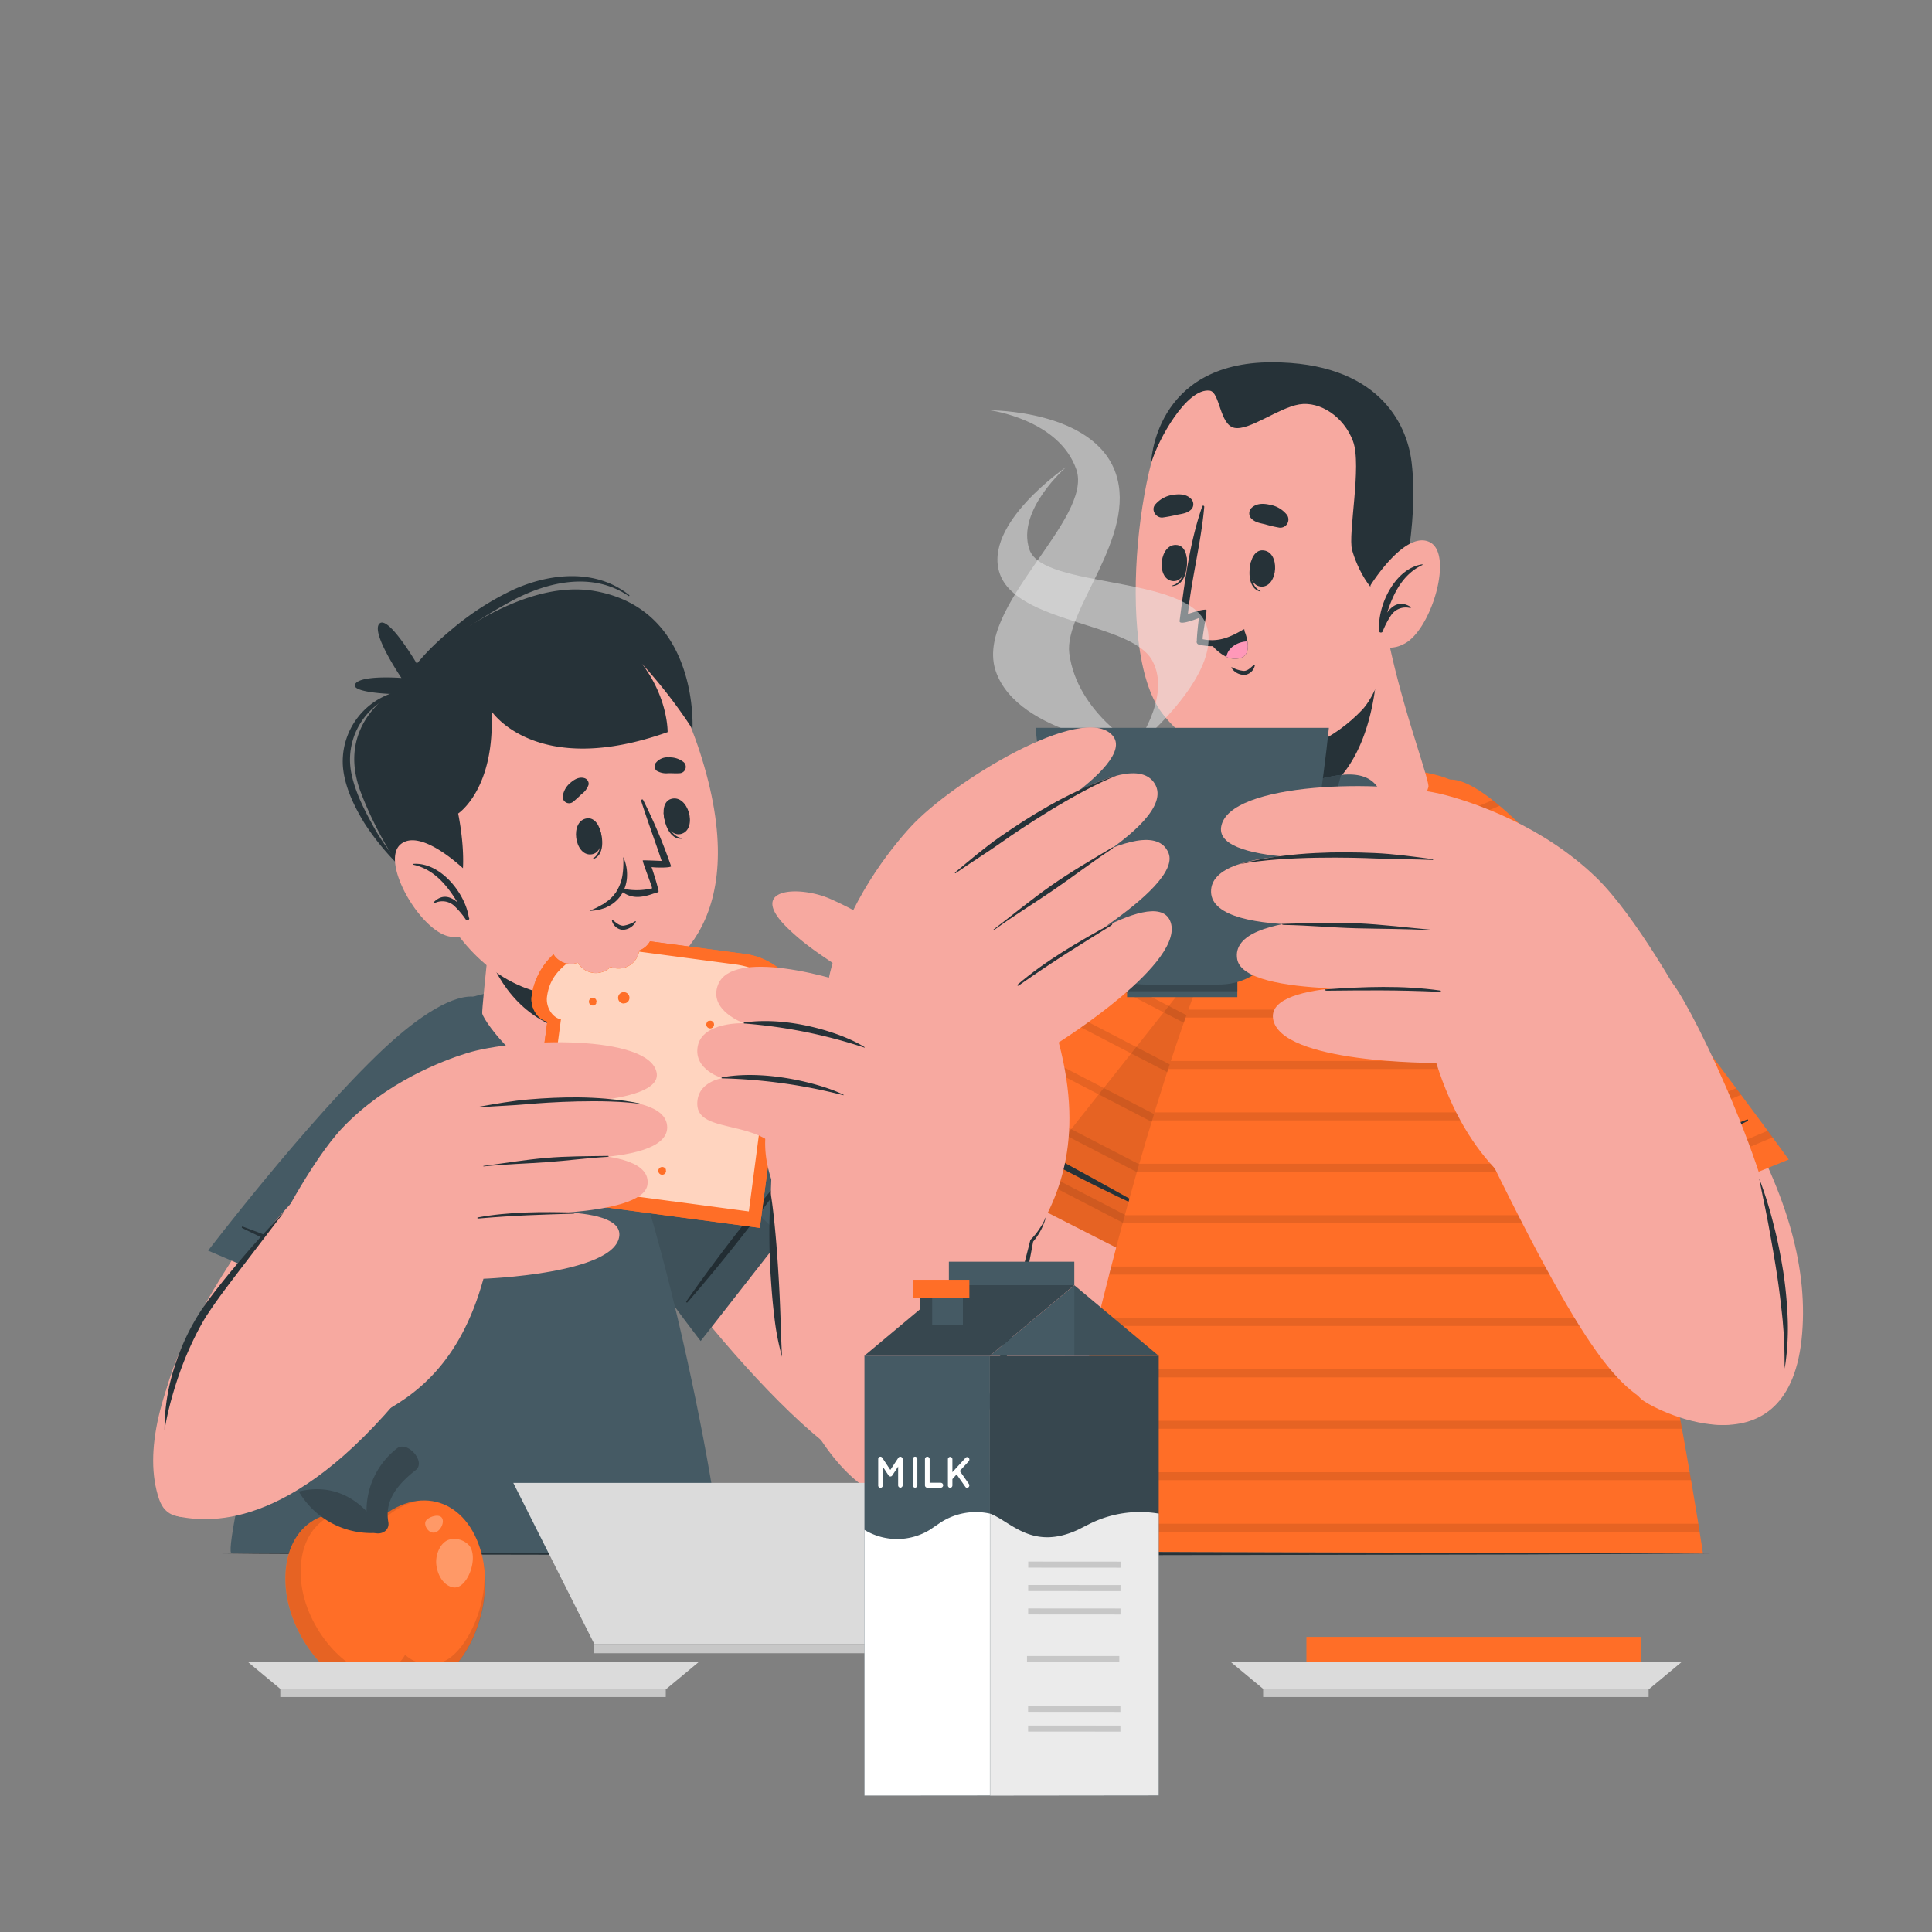 <svg xmlns="http://www.w3.org/2000/svg" viewBox="0 0 500 500"><rect x="0" y="0" width="500" height="500" fill="#808080" stroke="none"/><g id="freepik--Table--inject-294"><polygon points="443.05 402.05 394.78 402.29 346.52 402.38 250 402.55 153.48 402.38 105.22 402.29 56.95 402.05 105.22 401.8 153.48 401.71 250 401.55 346.52 401.71 394.78 401.8 443.05 402.05" style="fill:#263238"></polygon></g><g id="freepik--character-2--inject-294"><path d="M315.32,222.26c-47.75,38.17-97.07,102.32-97.11,138.81-.05,36,25.37,26.37,28.75,25.24,35.8-11.91,72-107,87.29-148C349.4,197.6,327.13,212.82,315.32,222.26Z" style="fill: rgb(247, 169, 160);"></path><path d="M240.91,298.45l57.67,29.37s33.58-66.23,40.9-96.71-4.81-29.27-30.92-5S240.91,298.45,240.91,298.45Z" style="fill:#FF6E27"></path><path d="M302.37,320.21c-.33.66-.63,1.28-.91,1.86l-55.91-28.93-2.41-1.25,1-1.84,2.86,1.48Zm-46.32-38.95-1.42,1.6,52.65,27.24.89-1.87ZM265.24,271c-.48.54-1,1.06-1.44,1.58L313,298.07l.87-1.88Zm9.31-10.17-1.46,1.59L318.52,286c.28-.63.57-1.26.85-1.9ZM284,250.78l-1.48,1.57,41.4,21.42.81-1.9Zm9.62-10c-.51.51-1,1-1.51,1.55l37,19.13c.26-.65.52-1.29.77-1.93Zm9.89-9.86-1.57,1.52L333.86,249c.25-.66.49-1.31.71-2Zm10.38-9.6c-.55.47-1.11,1-1.67,1.47l25.91,13.41c.21-.69.4-1.37.58-2Zm11.6-9q-.95.61-2,1.32l17.6,9.11q.17-1.14.27-2.19Z" style="opacity:0.1"></path><path d="M339.48,231.12c-7.33,30.47-40.9,96.7-40.9,96.7l-35.3-18,77.62-98C342.13,215.51,341.7,221.85,339.48,231.12Z" style="opacity:0.1"></path><path d="M252.37,289.43c22.32,14.23,43.82,23.3,48.14,25.63.2.11.36-.23.15-.33-4.36-2.07-28.08-16-48.13-25.67C252.3,289,252.16,289.29,252.37,289.43Z" style="fill:#263238"></path><path d="M272.25,401.54l168.47.51c-.42-3.47-25.52-168.58-59.23-196.6-14.37-11.94-40.78-3.18-44.14-.43C304.75,231.63,269.79,399.51,272.25,401.54Z" style="fill:#FF6E27"></path><path d="M439.86,396.4H272.58c.09-.64.19-1.33.31-2.07H439.53Q439.71,395.44,439.86,396.4ZM437.3,381h-162c-.14.71-.27,1.4-.4,2.07H437.66Q437.48,382.08,437.3,381Zm-2.37-13.31H278.08q-.22,1-.45,2.07H435.3C435.18,369.11,435.05,368.42,434.93,367.72Zm-2.52-13.3H281.07q-.24,1.05-.48,2.07H432.81C432.68,355.81,432.54,355.12,432.41,354.42Zm-2.66-13.3H284.24q-.27,1-.51,2.07H430.17Zm-2.81-13.3H287.57c-.17.69-.35,1.38-.53,2.07H427.38C427.24,329.2,427.09,328.51,426.94,327.82Zm-3-13.3H291.1c-.19.69-.38,1.38-.56,2.07H424.43Zm-3.18-13.3H294.83c-.21.69-.4,1.38-.6,2.07h127Zm-3.42-13.31H298.78l-.63,2.07H417.91C417.72,289.29,417.54,288.6,417.35,287.91Zm-3.69-13.3H303c-.23.69-.45,1.38-.68,2.07H414.26Zm-4.05-13.3H307.55l-.73,2.07H410.27ZM405.09,248H312.55l-.82,2.07h94.1C405.58,249.38,405.34,248.69,405.09,248Zm-5.22-13.3H318.18q-.46,1-.93,2.07h83.49Q400.3,235.73,399.87,234.71Zm-6.4-13.3H324.88c-.38.67-.77,1.36-1.15,2.07h70.85Q394,222.42,393.47,221.41Zm-9.2-13.31H334.13c-.6.64-1.19,1.34-1.79,2.07h53.75C385.49,209.44,384.88,208.75,384.27,208.1Z" style="opacity:0.1"></path><path d="M395.23,217.88c48,50.79,75,92.66,71,128.93-4,35.81-39,17.69-41.55,15.21-16-15.52-39.44-87.86-50-130.31C364.12,189.56,384.84,206.89,395.23,217.88Z" style="fill: rgb(247, 169, 160);"></path><path d="M462.92,300.09l-60,24.25s-27.71-68.89-32.36-99.89,7.33-28.74,31.24-2.32S462.92,300.09,462.92,300.09Z" style="fill:#FF6E27"></path><path d="M452.28,290.1c-23.46,12.25-45.67,19.41-50.17,21.37-.22.09-.34-.26-.12-.35,4.52-1.68,29.35-13.46,50.17-21.4C452.4,289.63,452.51,290,452.28,290.1Z" style="fill:#263238"></path><path d="M406.8,322.64a30.47,30.47,0,0,0-3.56,1.05c-3.95-11.37-3.3-8.8-7.36-20.14q-3-8.32-6-16.67c-2.06-5.78-3.8-11.75-6.17-17.41a.14.14,0,0,0-.26.09c1.1,5.37,2.85,10.65,4.48,15.9-.41-.84-.78-1.68-1.23-2.5-1-1.82-2-3.63-2.87-5.53-.13-.29-.61-.13-.47.17.82,1.8,1.52,3.64,2.2,5.51s1.48,3.67,2.3,5.48,1.68,3.44,2.59,5.13l.33.62c1.05,3.29,2.06,6.59,3.18,9.86,3.94,11.43,8.36,20.59,8.56,20.57a29.75,29.75,0,0,0,4.35-1.81C407.08,322.86,407,322.64,406.8,322.64Z" style="fill:#263238"></path><path d="M458.74,294.35l-58,24.39c-.23-.6-.48-1.25-.75-1.93l57.52-24.18Zm-9.42-12.72L395.2,304.38l.73,1.94,54.67-23Zm-8.25-11-50.48,21.22c.23.65.47,1.3.71,1.94l51.05-21.45Zm-8.37-10.9-46.57,19.56c.22.66.45,1.31.68,2L434,261.45Zm-8.52-10.86L381.85,266.7c.22.65.44,1.31.65,2l43-18.08Zm-8.69-10.77L377.83,254l.6,2,38.43-16.15C416.41,239.25,416,238.69,415.49,238.14Zm-9-10.66-32.36,13.6c.17.66.35,1.34.54,2l33.24-14C407.47,228.57,407,228,406.52,227.48ZM397,217l-25.9,10.89c.13.67.26,1.37.41,2.07l27-11.36Zm-10.72-9.92-16.73,7c0,.7,0,1.44.08,2.21l18.48-7.76C387.52,208.07,386.92,207.57,386.32,207.11Z" style="opacity:0.1"></path><path d="M341.88,234.1c10,.42,23.58-17.32,27.79-30.4.28-.9-2.6-9.21-5.63-19.47-1.81-6.24-3.68-13.23-4.93-19.72-.25-1.34-38.86,17.72-38.86,17.72s6.62,12.86,8.73,24.2a15.29,15.29,0,0,1,.23,2.72,3.91,3.91,0,0,0,0,.45C329.38,214.83,332.23,233.68,341.88,234.1Z" style="fill: rgb(247, 169, 160);"></path><path d="M356.63,165.16c.22,11.35-1.51,39.2-23.17,43.87a25.21,25.21,0,0,1-4.21.58,2,2,0,0,1,0-.46,16,16,0,0,0-.22-2.71c-2.11-11.37-8.74-24.22-8.74-24.22S348.1,168.47,356.63,165.16Z" style="fill:#263238"></path><path d="M361.17,116.22c5.58,14.34,1,57.31-8.71,67.55-14.11,14.84-38.78,18-51.79.69-12.61-16.79-5.66-72.69,5.35-82.15C322.24,88.37,352.93,95,361.17,116.22Z" style="fill: rgb(247, 169, 160);"></path><path d="M323.84,145.17c0-.11.21.16.19.28-.4,2.88-.37,6.25,2.14,7.49.08,0,.06.19,0,.16C323,152.31,323,147.84,323.84,145.17Z" style="fill:#263238"></path><path d="M326.75,142.42c4.69.15,4.06,9.52-.29,9.39S322.81,142.3,326.75,142.42Z" style="fill:#263238"></path><path d="M307.1,144.27c0-.11-.23.12-.24.24-.1,2.91-.71,6.23-3.41,7-.08,0-.08.18,0,.17C306.7,151.45,307.47,147,307.1,144.27Z" style="fill:#263238"></path><path d="M304.71,141.06c-4.64-.67-5.64,8.68-1.34,9.3S308.61,141.62,304.71,141.06Z" style="fill:#263238"></path><path d="M331.14,136.56a34.21,34.21,0,0,1-3.76-.88c-1.44-.35-2.62-.48-3.66-1.62a2,2,0,0,1,0-2.43c1.27-1.39,3.14-1.4,4.88-1a7.21,7.21,0,0,1,4.49,2.65A2.12,2.12,0,0,1,331.14,136.56Z" style="fill:#263238"></path><path d="M300.88,133.93a37.76,37.76,0,0,0,3.79-.72c1.45-.29,2.63-.37,3.72-1.46a2,2,0,0,0,.05-2.43c-1.2-1.45-3.07-1.53-4.83-1.26a7.29,7.29,0,0,0-4.6,2.47C297.76,131.92,299.14,134.09,300.88,133.93Z" style="fill:#263238"></path><path d="M324.47,172.09c-.74.63-1.5,1.52-2.56,1.54a7.67,7.67,0,0,1-3.07-.94.1.1,0,0,0-.14.14,3.92,3.92,0,0,0,3.58,1.82,3.1,3.1,0,0,0,2.46-2.41C324.8,172.07,324.58,172,324.47,172.09Z" style="fill:#263238"></path><path d="M322,163.19a9.93,9.93,0,0,1-6.9,3.95,12.58,12.58,0,0,1-3.57-.08,3.46,3.46,0,0,1-.67-.12l-.63-.14a.72.72,0,0,1-.54-.69v0a1.57,1.57,0,0,1,.05-.3v0l0-.25c.09-2.24.54-5.63.54-5.63-.85.35-5.14,2-5,.78,1.23-9.63,2.6-20.34,5.86-29.67a.27.27,0,0,1,.52.11c-.82,9.31-3.26,18.41-4.23,27.74,1.36-.42,3.59-1.21,4.76-1.1.31.11-1,6.53-.94,7.54a.67.67,0,0,0,0,.1c3.73.74,6.63-.21,10.45-2.48C322,162.76,322.2,163,322,163.19Z" style="fill:#263238"></path><path d="M312.94,166a11.75,11.75,0,0,0,4.45,4,5.29,5.29,0,0,0,3.19.41c2.36-.45,2.56-2.57,2.26-4.42a12.32,12.32,0,0,0-.85-2.86A15.23,15.23,0,0,1,312.94,166Z" style="fill:#263238"></path><path d="M317.39,170a5.29,5.29,0,0,0,3.19.41c2.36-.45,2.56-2.57,2.26-4.42C320.34,166.05,317.76,167.57,317.39,170Z" style="fill:#ff98b9"></path><path d="M362,155.58c-6.56,1-10.95-9.1-12.08-13.25s2.58-21.82.24-28.14-8.52-10.42-13.92-9.53-13,6.9-16.82,6.06-3.68-9.28-6.36-9.62c-5.9-.74-13.3,12.51-15.17,18.85,0,0,.63-26.16,31.21-26.19,27.31,0,35,15.6,36.22,25.86C367.34,136.19,362,155.58,362,155.58Z" style="fill:#263238"></path><path d="M354.7,151.45s8.85-14.26,15.27-11.17.29,23.37-6.88,26.49a7.44,7.44,0,0,1-10.18-3.45Z" style="fill: rgb(247, 169, 160);"></path><path d="M368.07,146.05c.11,0,.14.14,0,.19-5,2.36-7.45,7.26-9.07,12.3,1.42-2,3.44-3.14,6.08-1.46.14.08,0,.3-.12.28a4.58,4.58,0,0,0-4.95,1.87,21.81,21.81,0,0,0-2.18,4.21c-.22.47-1.06.27-.91-.27l0-.12C356.5,156.52,361.08,147.09,368.07,146.05Z" style="fill:#263238"></path><path d="M294.6,193.37s-31.13-3-36.88-19.61,25.33-39.32,20.83-52.27-22.32-15.3-22.32-15.3,26.81-.13,32.5,16.24-13.39,35.45-12,46.64C278.75,184.6,294.6,193.37,294.6,193.37Z" style="fill:#ebebeb;opacity:0.5"></path><path d="M293.27,193.83s23.46-19,18.93-32.07-42.24-9.32-45.77-19.5S276,120.81,276,120.81s-21.73,14.77-17.26,27.65,33.9,12.58,39.41,22.39C303.55,180.47,293.27,193.83,293.27,193.83Z" style="fill:#ebebeb;opacity:0.5"></path><path d="M355.11,234A16.18,16.18,0,0,1,339,240.87a16.41,16.41,0,0,1-2.89-.83,21.27,21.27,0,0,1-4-2.12l3.63-5.38a13.58,13.58,0,0,0,2.14,1.22c6.79,3.08,11.1-2.28,11.94-3.5,3.91-5.5,5.31-18,1.35-22.88-.26-.36-1.41-.92-6,.05-.85.19-1.81.41-2.9.71a11.39,11.39,0,0,1-2.61.56l-.11-3.23-.32-3.22c.3-.05.76-.18,1.36-.35a41.25,41.25,0,0,1,6.49-1.35c3.38-.35,6.93,0,9.1,2.72C362.62,211.16,360,227.11,355.11,234Z" style="fill:#455a64"></path><path d="M335.74,232.54a13.58,13.58,0,0,0,2.14,1.22L336.15,240a21.27,21.27,0,0,1-4-2.12Z" style="fill:#37474f"></path><path d="M347.08,200.55l-1.91,6.88c-.85.19-1.81.41-2.9.71a11.39,11.39,0,0,1-2.61.56l-.11-3.23-.32-3.22c.3-.05.76-.18,1.36-.35A41.25,41.25,0,0,1,347.08,200.55Z" style="fill:#37474f"></path><rect x="291.69" y="253.6" width="28.53" height="4.45" style="fill:#455a64"></rect><rect x="291.69" y="253.6" width="28.53" height="2.94" style="fill:#37474f"></rect><path d="M268,188.36s3.43,35.17,9.34,50,14.16,16.44,19.29,16.44h18.65c5.13,0,13.38-1.65,19.29-16.44s9.34-50,9.34-50Z" style="fill:#455a64"></path><path d="M434.38,366.2c-13.16-4.9-19.53-6.8-48.66-66.1-4-8.21,41.32-53.26,47.25-45.49s27.47,52.8,28.4,76.7C463,372.24,448.56,371.49,434.38,366.2Z" style="fill: rgb(247, 169, 160);"></path><path d="M436,260S423.41,237,413,227c-13.89-13.38-31.39-19.22-38.87-21.22-15.61-4.18-56.26-3.5-58.1,8.24-1.67,10.63,39.84,7.83,39.84,7.83s-42.8-4.13-42.45,9,48.34,7.18,48.34,7.18-44.06-3.26-41.56,10.26c1.89,10.22,45.67,7.24,45.67,7.24s-37.9-2.53-36.41,8.06c1.65,11.7,42.24,11.49,42.24,11.49,8.32,26.29,23,35.4,34.27,40.64C408.74,317.05,436,260,436,260Z" style="fill: rgb(247, 169, 160);"></path><path d="M370.8,222.35c-5-.66-10.07-1.37-15.13-1.59s-10.11-.26-15.16,0c-12.38.61-20,2.94-19.55,2.85,11.55-2.18,29.65-1.67,34.7-1.45s10.1.18,15.14.4C370.93,222.55,370.92,222.37,370.8,222.35Z" style="fill:#263238"></path><path d="M370.34,240.61c-6.43-.58-12.8-1.38-19.26-1.67s-12.55,0-19,.15c-.49,0-.32.27.18.28,6.43.1,12.37.7,18.8.87s12.87.11,19.27.52C370.44,240.77,370.44,240.62,370.34,240.61Z" style="fill:#263238"></path><path d="M372.76,256.35c-9.78-1.39-19.81-1-29.64-.31-.49,0-.24.35.27.35,9.85-.09,17.58-.23,29.33.3C372.9,256.7,373,256.38,372.76,256.35Z" style="fill:#263238"></path><path d="M461.88,354.19c-.06-2.09,0-4.16-.14-6.23,0-2.07-.23-4.14-.38-6.2-.42-4.12-.91-8.22-1.54-12.31s-1.36-8.17-2.1-12.25c-.37-2-.78-4.07-1.21-6.11s-.83-4.07-1.24-6.12A102,102,0,0,1,459,316.91c1.06,4,1.86,8.15,2.52,12.28a109,109,0,0,1,1.15,12.49A66.22,66.22,0,0,1,461.88,354.19Z" style="fill:#263238"></path><path d="M240.54,387.39c14.88-6.57,16-28.16,32.54-90.47,2.28-8.62-54.22-41.13-57.14-32-3.67,11.43-15.44,56.62-15.88,60C196.32,353.7,219.6,396.64,240.54,387.39Z" style="fill: rgb(247, 169, 160);"></path><path d="M213.08,290.88s-1.58-25.5,1.74-39.16c4.44-18.28,15.81-32.24,20.92-37.8,10.68-11.6,44.52-32.29,52.18-23.58,6.93,7.88-28.73,27.28-28.73,27.28s33.09-25.78,39.69-14.75-36.07,31.18-36.07,31.18,34.6-25.72,39.61-13.27c3.78,9.4-33.84,29.84-33.84,29.84s29.89-21.9,34.2-12.4c4.76,10.51-28.78,31.55-28.78,31.55,6.89,26-.47,41.21-7,51.4C265.43,323.63,213.08,290.88,213.08,290.88Z" style="fill: rgb(247, 169, 160);"></path><path d="M247.17,225.8c3.78-3.17,7.58-6.4,11.63-9.23s8.19-5.5,12.48-7.93c10.53-6,18.05-8.06,17.6-7.88-10.66,4.25-25.3,14.13-29.35,17s-8.22,5.43-12.26,8.25C247.17,226,247.08,225.87,247.17,225.8Z" style="fill:#263238"></path><path d="M257.09,240.59c5-3.83,9.83-7.82,15-11.44s10.34-6.57,15.72-9.8c.41-.25.41.05,0,.32-5.24,3.45-9.83,7-15,10.55s-10.55,6.82-15.6,10.5C257.1,240.78,257,240.65,257.09,240.59Z" style="fill:#263238"></path><path d="M263.33,254.83c7.34-6.26,15.82-11.15,24.26-15.75.42-.23.37.16,0,.42-8.17,5.08-14.61,9-24,15.58C263.4,255.18,263.17,255,263.33,254.83Z" style="fill:#263238"></path><path d="M270.78,314.63a16.24,16.24,0,0,1-3.49,6.8l.1-.18c-.87,4.73-1.77,9.45-2.85,14.14s-2.23,9.35-3.53,14-2.71,9.23-4.36,13.76a71.09,71.09,0,0,1-6,13.15,112.2,112.2,0,0,0,4.82-13.53c1.35-4.59,2.67-9.19,3.9-13.82L263.06,335l3.56-13.94,0-.12.06-.07a17.39,17.39,0,0,0,2.36-2.9A15.45,15.45,0,0,0,270.78,314.63Z" style="fill:#263238"></path></g><g id="freepik--character-1--inject-294"><path d="M149.81,296.68c27.66,42.53,67.13,89.07,84.43,86.28,19.27-3.11-8.28-64.25-10.53-66.18-3.32-2.83-26.16-21.6-56.37-43.73C138.26,251.74,134.45,273.05,149.81,296.68Z" style="fill:#f7a9a0"></path><path d="M181.33,347.06l33.35-42.65s-29.59-23-56.49-38.46-28.38.55-15.57,24.14S181.33,347.06,181.33,347.06Z" style="fill:#455a64"></path><path d="M205.48,301.09a436.61,436.61,0,0,0-27.87,35.72c-.13.19.17.4.32.23a435.43,435.43,0,0,0,27.9-35.7C206,301.14,205.64,300.9,205.48,301.09Z" style="fill:#263238"></path><path d="M202.41,320.1l-6.67,8.53-.8,1-13.61,17.41s-25.9-33.39-38.7-57c-1.4-2.57-2.62-5-3.67-7.41l-.09-.21c-5.33-12.16-5.74-21.05.79-22.42Z" style="opacity:0.1"></path><path d="M59.8,401.84H186.22c1.85-1.39-15.27-101.54-37-136.12-4.07-6.47-25.1-16-36.44-.42C74.87,317.27,58.07,399.62,59.8,401.84Z" style="fill:#455a64"></path><path d="M93.73,283.5C59.29,320.76,32.88,363.65,41.18,388c6.3,18.47,49.91-25.3,51.22-28,1.93-3.91,14.52-30.66,28.55-65.38C134.45,261.26,112.86,262.8,93.73,283.5Z" style="fill:#f7a9a0"></path><path d="M53.86,323.66,103.62,345s14.7-34.49,22.72-64.44-7.79-27.3-27.31-8.88S53.86,323.66,53.86,323.66Z" style="fill:#455a64"></path><path d="M120.88,306.49a.11.11,0,0,0-.19-.11l-2.82,4.83c1-3.31,2-6.64,2.94-10,0-.11-.14-.18-.18-.07q-4.29,10.78-8.44,21.64c-2.74,7.24-5.83,14.37-8.5,21.64-1.45-.36-2.22-.62-3.3-.85-.24-.05-.42.22-.19.35,1.34.75,4,1.92,4.08,1.74,3.5-6.91,6.42-14.71,9.21-21.93,1.38-3.56,2.64-7.14,3.82-10.75A67.06,67.06,0,0,0,120.88,306.49Z" style="fill:#263238"></path><path d="M104.48,335.24a437.76,437.76,0,0,0-41.66-17.8c-.22-.07-.34.27-.15.37a437.88,437.88,0,0,0,41.65,17.84C104.55,335.73,104.7,335.35,104.48,335.24Z" style="fill:#263238"></path><path d="M124.8,262.29c.55,2.35,11.79,17.61,22.54,17.1,3.5-.17,3.41-19.32,3.41-19.32l.32-1.42,4.42-19.81-26.64-16.9S124.58,261.29,124.8,262.29Z" style="fill:#f7a9a0"></path><path d="M155.49,238.85l-4.43,19.8-.31,1.42s0,3.47-.24,7.46c-14.65-2.17-21.37-13.17-24.29-20.77,1.16-11.36,2.63-24.81,2.63-24.81Z" style="fill:#263238"></path><path d="M182.8,200.27c11.33,42-12.54,53.52-21.6,56-8.22,2.21-36.5,8.68-52.11-31.91s.34-59.14,18.88-65.19S171.47,158.27,182.8,200.27Z" style="fill:#f7a9a0"></path><path d="M176,200.1c-1,.08-2,0-3,0a4.89,4.89,0,0,1-3.06-.63,1.54,1.54,0,0,1-.36-1.85,3.84,3.84,0,0,1,3.54-1.61,5.68,5.68,0,0,1,3.86,1.27A1.65,1.65,0,0,1,176,200.1Z" style="fill:#263238"></path><path d="M148.28,207.54a28.4,28.4,0,0,0,2.2-2,4.88,4.88,0,0,0,1.86-2.51,1.55,1.55,0,0,0-1-1.62c-1.4-.46-2.66.26-3.71,1.17a5.58,5.58,0,0,0-2,3.53A1.65,1.65,0,0,0,148.28,207.54Z" style="fill:#263238"></path><path d="M158.65,238.18c.79.59,1.62,1.44,2.7,1.39a7.73,7.73,0,0,0,3.05-1.16.11.11,0,0,1,.15.14,4,4,0,0,1-3.51,2.09,3.18,3.18,0,0,1-2.66-2.29C158.32,238.18,158.53,238.09,158.65,238.18Z" style="fill:#263238"></path><path d="M168.62,224.39s1.44,4.22,1.83,6.27c0,.2-.44.38-1.13.56,0,0,0,0-.08,0-3.51,1.26-6.28,1.46-9-1.07-.18-.17,0-.4.25-.34a16.76,16.76,0,0,0,8.27.09c0-.59-2.71-7.24-2.38-7.25,1.41,0,3.92.12,4.85.16-.86-2.76-3.72-10.5-5.3-15.54-.09-.32.38-.52.51-.24a138.22,138.22,0,0,1,7.23,17.13C173.79,224.63,169.51,224.58,168.62,224.39Z" style="fill:#263238"></path><path d="M161.28,221.8a10.56,10.56,0,0,1,1,4.72,9.46,9.46,0,0,1-1.33,4.79,8.64,8.64,0,0,1-3.7,3.34l-.55.28-.59.19-1.17.36a19.42,19.42,0,0,1-2.39.27c.73-.37,1.46-.63,2.15-1l1-.55.49-.26.46-.34.9-.64.79-.75a6.14,6.14,0,0,0,.71-.82l.34-.42.26-.47a10.92,10.92,0,0,0,1.46-4.11A22.06,22.06,0,0,0,161.28,221.8Z" style="fill:#263238"></path><path d="M171.76,210.33c0-.12.26.08.28.2.57,2.85,1.7,6,4.48,6.38.09,0,.11.15,0,.16C173.3,217.35,171.84,213.12,171.76,210.33Z" style="fill:#263238"></path><path d="M173.61,206.78c4.48-1.41,7,7.66,2.81,9S169.85,208,173.61,206.78Z" style="fill:#263238"></path><path d="M155.12,214.31c-.05-.11-.2.17-.18.29.62,2.85.84,6.21-1.58,7.64-.07,0,0,.18.06.15C156.5,221.37,156.16,216.91,155.12,214.31Z" style="fill:#263238"></path><path d="M152,211.78c-4.67.5-3.34,9.8,1,9.34S155.93,211.37,152,211.78Z" style="fill:#263238"></path><path d="M115,235c8.18-3,3.57-24.46,3.57-24.46s9.64-6.31,8.62-26.49c0,0,11.48,17.53,45.59,5.42,0,0,.18-8.75-6.66-17.7a130.27,130.27,0,0,1,13.09,16.91s1.84-31-25.35-35.73c-10.82-1.86-25.68,2.35-46,18.79,0,0-7.46-12.72-9.69-10.33s5.72,14.05,5.72,14.05-10.75-.85-12,1.63c-1.05,2.13,9.2,2.5,9.2,2.5S86.86,188,93.4,205.13C99.4,220.87,111,236.55,115,235Z" style="fill:#263238"></path><path d="M103.86,178.76a18.63,18.63,0,0,0-15.12,19.51c.39,5.18,2.86,10.3,5.52,14.68a65.28,65.28,0,0,0,10.64,12.63c.22.22.52-.16.3-.38a49,49,0,0,1-9-12.14c-2.28-4.13-4.52-8.76-5.36-13.43A17.9,17.9,0,0,1,104,179.27C104.27,179.19,104.15,178.71,103.86,178.76Z" style="fill:#263238"></path><path d="M132.77,152.64A72.33,72.33,0,0,0,117,162.81c-4.57,3.79-8.93,8-12,13.11a.24.24,0,0,0,.38.29c7.34-8.6,17.1-15.29,27-20.67,9.25-5,20.95-7.66,30.28-1.31a.14.14,0,0,0,.17-.23C154.21,147.08,142.25,148.31,132.77,152.64Z" style="fill:#263238"></path><path d="M120.93,225.74s-11.73-11.7-17.2-7.28,5,22.53,12.62,23.91a7.35,7.35,0,0,0,9-5.63Z" style="fill:#f7a9a0"></path><path d="M106.87,223.58a.1.1,0,0,0,0,.19c5.36,1.13,8.81,5.29,11.51,9.76-1.81-1.58-4-2.23-6.17,0-.12.12,0,.3.18.24a4.53,4.53,0,0,1,5.18.68,21.64,21.64,0,0,1,3,3.55c.32.4,1.08,0,.82-.47l-.06-.11C120.35,231,113.82,223,106.87,223.58Z" style="fill:#263238"></path><path d="M46.64,392.56C54.77,394,77.05,396,108,356c4.7-6.08-22.67-54-28.76-48.51-7.66,6.94-24.11,28.42-25.91,30.78C38.08,358.09,37.28,391,46.64,392.56Z" style="fill:#f7a9a0"></path><path d="M196.64,317.77l-61-8.1,6-45.29c-2.68-.57-4.42-3.79-4.05-6.56A18,18,0,0,1,143.25,247a5.39,5.39,0,0,0,3.2,2.32,1,1,0,0,0,.28,0,5.29,5.29,0,0,0,2.8-.15,5.43,5.43,0,0,0,8.51,1.07,5.27,5.27,0,0,0,.7.25,5.42,5.42,0,0,0,6.59-3.9,1.55,1.55,0,0,0,.06-.31.88.88,0,0,0,.05-.29,5.31,5.31,0,0,0,2.78-2.38l24.48,3.25a18.1,18.1,0,0,1,15.57,20.34c-.18,1.45-2,5.73-5.61,5.25Z" style="fill:#FF6E27"></path><path d="M196.64,317.77l-61-8.1,6-45.29c-2.68-.57-4.42-3.79-4.05-6.56A18,18,0,0,1,143.25,247a5.39,5.39,0,0,0,3.2,2.32,1,1,0,0,0,.28,0,5.29,5.29,0,0,0,2.8-.15,5.43,5.43,0,0,0,8.51,1.07,5.27,5.27,0,0,0,.7.25,5.42,5.42,0,0,0,6.59-3.9,1.55,1.55,0,0,0,.06-.31.88.88,0,0,0,.05-.29,5.31,5.31,0,0,0,2.78-2.38l24.48,3.25a18.1,18.1,0,0,1,15.57,20.34c-.18,1.45-2,5.73-5.61,5.25Z" style="fill:#FF6E27"></path><path d="M193.8,313.52l-54.27-7.2,5.64-42.51c-2.39-.5-3.93-3.37-3.61-5.83.53-4,2.37-6.37,5.17-8.66a5.29,5.29,0,0,0,2.8-.15,5.43,5.43,0,0,0,8.51,1.07,5.27,5.27,0,0,0,.7.25,5.42,5.42,0,0,0,6.59-3.9,1.55,1.55,0,0,0,.06-.31l25,3.32c8.83,1.17,15.22,7.89,14,16.72-.17,1.29-1.78,5.11-5,4.68Z" style="fill:#FF6E27"></path><path d="M193.8,313.52l-54.27-7.2,5.64-42.51c-2.39-.5-3.93-3.37-3.61-5.83.53-4,2.37-6.37,5.17-8.66a5.29,5.29,0,0,0,2.8-.15,5.43,5.43,0,0,0,8.51,1.07,5.27,5.27,0,0,0,.7.25,5.42,5.42,0,0,0,6.59-3.9,1.55,1.55,0,0,0,.06-.31l25,3.32c8.83,1.17,15.22,7.89,14,16.72-.17,1.29-1.78,5.11-5,4.68Z" style="fill:#fff;opacity:0.7"></path><path d="M193.2,280.9v0c0-.05-.06-.1-.08-.15a.41.41,0,0,0-.07-.11,1.42,1.42,0,0,0-.53-.53,1.47,1.47,0,1,0,.69.82Z" style="fill:#FF6E27"></path><path d="M183.76,264.18h0a.76.76,0,0,0-.73.26h0l0,0,0,.06a1,1,0,1,0,.86-.35Z" style="fill:#FF6E27"></path><path d="M161.46,259.64h0l.17,0a.61.61,0,0,0,.13,0,1.41,1.41,0,0,0,.67-.33,1.47,1.47,0,1,0-1,.39Z" style="fill:#FF6E27"></path><path d="M154.27,259.56s0,0,0,0a.75.75,0,0,0,0-.78h0s0,0,0,0a.43.43,0,0,0,0-.07,1,1,0,1,0,.05.93Z" style="fill:#FF6E27"></path><path d="M172.33,302.89v0a.74.74,0,0,0-.34-.71h0l0,0-.07,0a1,1,0,1,0,.45.81Z" style="fill:#FF6E27"></path><path d="M70.5,320.26s9.85-19.73,18.24-28.5c11.23-11.73,25.76-17.24,32-19.19,13-4.05,47.24-4.86,49.19,5,1.77,8.89-33.26,8-33.26,8s35.87-4.94,36,6.15-40.45,7.7-40.45,7.7,37-4.25,35.34,7.21c-1.25,8.67-38.2,7.66-38.2,7.66s31.81-3.43,30.92,5.54c-1,9.91-35.16,11.11-35.16,11.11C119,353.26,107,361.44,97.68,366.23,95.44,367.39,70.5,320.26,70.5,320.26Z" style="fill:#f7a9a0"></path><path d="M124.13,286.39c4.19-.73,8.43-1.5,12.68-1.86s8.5-.56,12.76-.53c10.44.1,17,1.79,16.55,1.73-9.8-1.43-25-.39-29.26,0s-8.49.5-12.72.85C124,286.56,124,286.41,124.13,286.39Z" style="fill:#263238"></path><path d="M125.14,301.74c5.39-.7,10.72-1.6,16.15-2.07s10.57-.43,16-.52c.42,0,.28.22-.14.25-5.41.3-10.39,1-15.79,1.38s-10.83.53-16.2,1.09C125.06,301.88,125.06,301.75,125.14,301.74Z" style="fill:#263238"></path><path d="M123.64,315.07c8.19-1.5,16.65-1.48,24.94-1.27.41,0,.21.28-.21.3-8.3.26-14.81.41-24.68,1.26C123.54,315.37,123.47,315.1,123.64,315.07Z" style="fill:#263238"></path><path d="M73.67,313.48l-10,13.09c-1.68,2.18-3.34,4.36-5,6.57s-3.25,4.41-4.74,6.67c-.39.56-.75,1.13-1.09,1.7s-.67,1.16-1,1.76l-.95,1.79-.9,1.83c-1.16,2.44-2.23,4.94-3.16,7.49s-1.76,5.14-2.48,7.77a77,77,0,0,0-1.77,8,52.5,52.5,0,0,1,2.58-16.37,58.89,58.89,0,0,1,7.17-15.07c3.18-4.56,6.68-8.81,10.24-13S69.86,317.46,73.67,313.48Z" style="fill:#263238"></path><path d="M238.36,383.33c7-4.39,18.23-14.65,14.47-65.06-.57-7.66-52.21-23.4-53.05-15.24-1.06,10.29,1.06,37.26,1.29,40.22C203,368.16,230.32,388.38,238.36,383.33Z" style="fill:#f7a9a0"></path><path d="M250.38,327.17s8.1-22.46,6.06-40.36c-1.41-12.39-7.48-39-41.46-54.13-8-3.6-22.08-3-11,7.65,7.83,7.56,15.08,10,18.84,15.22,0,0-17.76,2.87-21,11.09a163.27,163.27,0,0,0-7.06,22.07,34.5,34.5,0,0,0,4,1.69s-2.83,7.79,2.61,19.17Z" style="fill:#f7a9a0"></path><path d="M253.21,275.2c-4.83-4.4-15.21-13.56-26.31-18.1-12.33-5-37.44-11.43-41.06-2.29-2.66,6.7,6.71,10,6.71,10s-10.94-.46-12,6.12c-1,6,6.42,8.1,6.42,8.1s-6.68.87-6.51,6.82c.2,7.17,14.17,4.18,20.64,11.26C202.53,298.69,253.21,275.2,253.21,275.2Z" style="fill:#f7a9a0"></path><path d="M223.75,271c-5.22-3.4-19.05-8.07-31-6.4-.27,0-.38.26-.13.28a131,131,0,0,1,31.07,6.23C223.77,271.16,223.81,271.06,223.75,271Z" style="fill:#263238"></path><path d="M218.3,283.32c-4.81-2.47-19.27-6.65-31.31-4.54-.27.05-.37.28-.12.29a139.81,139.81,0,0,1,31.39,4.37A.06.06,0,0,0,218.3,283.32Z" style="fill:#263238"></path><path d="M199.48,308.92c.54,3.51.91,7,1.23,10.54s.55,7,.77,10.56.38,7,.5,10.56.22,7,.41,10.58a65.43,65.43,0,0,1-2-10.45c-.44-3.52-.71-7-.94-10.57s-.33-7.07-.34-10.6S199.2,312.46,199.48,308.92Z" style="fill:#263238"></path></g><g id="freepik--Food--inject-294"><path d="M113.59,434c-6.28,2-9.85-1.53-10.37-2.06,0,0-2.28,5.1-9.35,5s-19.43-12.84-20-27.29,10.14-22.12,23.58-16c11-9.79,23.48-5.59,27.17,8.39S120.33,431.81,113.59,434Z" style="fill:#FF6E27"></path><path d="M108.18,388.41a18.85,18.85,0,0,0-9.54,4.28,8,8,0,0,1,.87.36A18.7,18.7,0,0,1,108.18,388.41Z" style="opacity:0.1"></path><path d="M73.92,409.63c.52,14.45,12.88,27.2,20,27.3s9.36-5,9.36-5c.51.51,4.07,4,10.36,2.05s13.92-16.26,11.58-29.61c1.41,11.83-5.24,24-10.87,25.77s-9-1.42-9.52-1.89c0,0-2.1,4.68-8.61,4.6S78.31,421,77.83,407.74c-.34-8.59,3.68-14.58,9.89-16.21C79.25,392,73.5,398.93,73.92,409.63Z" style="opacity:0.1"></path><path d="M87.72,391.53a21,21,0,0,1,9.78,2.12c.38-.34.76-.67,1.14-1A17.14,17.14,0,0,0,87.72,391.53Z" style="fill:#FF6E27"></path><path d="M102.71,374.86a20.45,20.45,0,0,0-7.52,19.8c.62,3.39,5.92,2.61,5.3-.79-1-5.7,2.56-9.84,7.11-13.42C110.32,378.32,105.43,372.73,102.71,374.86Z" style="fill:#37474f"></path><path d="M98.82,396.57S92.11,382.36,77.33,386A21.71,21.71,0,0,0,98.82,396.57Z" style="fill:#37474f"></path><g style="opacity:0.3"><path d="M121.55,400.11c2.37,3.4-.8,11.53-4.42,10.67-3-.7-4.24-4.31-4.25-6.59s1.22-5.2,3.54-5.79A5.23,5.23,0,0,1,121.55,400.11Z" style="fill:#fff"></path><path d="M114.25,392.67c1,1.08-.23,3.67-1.77,3.95s-2.79-1.73-2.36-2.84S113.31,391.69,114.25,392.67Z" style="fill:#fff"></path></g><polygon points="232.82 425.46 153.8 425.46 132.84 383.77 253.79 383.77 232.82 425.46" style="fill:#dbdbdb"></polygon><rect x="153.8" y="425.46" width="78.82" height="2.39" style="fill:#c7c7c7"></rect><polygon points="426.84 437.08 326.9 437.08 318.45 430.06 435.29 430.06 426.84 437.08" style="fill:#dbdbdb"></polygon><rect x="326.9" y="437.08" width="99.76" height="2.11" style="fill:#c7c7c7"></rect><rect x="338.1" y="423.62" width="86.56" height="6.43" style="fill:#FF6E27"></rect><polygon points="172.47 437.08 72.54 437.08 64.09 430.06 180.92 430.06 172.47 437.08" style="fill:#dbdbdb"></polygon><rect x="72.54" y="437.08" width="99.76" height="2.11" style="fill:#c7c7c7"></rect></g><g id="freepik--Milk--inject-294"><rect x="256.19" y="350.89" width="43.69" height="113.78" transform="translate(556.07 815.56) rotate(180)" style="fill:#37474f"></rect><rect x="223.72" y="350.86" width="32.47" height="113.81" transform="translate(479.91 815.53) rotate(180)" style="fill:#455a64"></rect><polygon points="256.19 350.86 278.03 332.62 299.88 350.89 256.19 350.86" style="fill:#455a64"></polygon><polygon points="245.57 332.59 278.03 332.59 256.19 350.86 223.72 350.86 245.57 332.59" style="fill:#37474f"></polygon><path d="M256.19,464.67V391.72a16.8,16.8,0,0,0-13.14,2.55l-1.56,1.06-.87.59a16.22,16.22,0,0,1-16.9,0v68.78Z" style="fill:#fff"></path><path d="M299.88,464.67l0-72.95a29.08,29.08,0,0,0-17.66,2.54l-2.1,1.06-1.17.59c-11.84,5.44-17.3-2.13-22.72-4.19l0,73Z" style="fill:#ebebeb"></path><path d="M233.61,377.62v6.76a.63.63,0,0,1-.59.63.61.61,0,0,1-.58-.63v-4.83l-1.52,2.29a.54.54,0,0,1-.47.27h0a.58.58,0,0,1-.49-.27l-1.51-2.29v4.83a.59.59,0,1,1-1.17,0v-6.76a.61.61,0,0,1,.58-.63h0a.57.57,0,0,1,.46.26l2.1,3.16,2.09-3.16A.58.58,0,0,1,233,377h0A.63.63,0,0,1,233.61,377.62Z" style="fill:#fff"></path><path d="M236.24,377.62a.59.59,0,0,1,.58-.63.61.61,0,0,1,.59.63v6.76a.62.62,0,0,1-.59.63.6.6,0,0,1-.58-.63Z" style="fill:#fff"></path><path d="M239.38,384.38v-6.76A.6.6,0,0,1,240,377a.61.61,0,0,1,.59.63v6.11h2.86a.64.64,0,0,1,0,1.28H240A.61.61,0,0,1,239.38,384.38Z" style="fill:#fff"></path><path d="M245.32,384.38v-6.71a.61.61,0,0,1,.58-.63.62.62,0,0,1,.58.63V381l3.41-3.72a.54.54,0,0,1,.82,0,.68.68,0,0,1,0,.89l-2.32,2.51,2.34,3.34a.65.65,0,0,1-.08.88.53.53,0,0,1-.37.15.54.54,0,0,1-.43-.23l-2.28-3.25-1.09,1.22v1.63a.61.61,0,0,1-.58.63A.61.61,0,0,1,245.32,384.38Z" style="fill:#fff"></path><rect x="266.1" y="404.14" width="23.89" height="1.56" transform="translate(555.81 810.04) rotate(-179.96)" style="fill:#c7c7c7"></rect><rect x="266.1" y="410.2" width="23.89" height="1.56" transform="translate(555.8 822.16) rotate(-179.96)" style="fill:#c7c7c7"></rect><rect x="266.09" y="416.26" width="23.89" height="1.56" transform="translate(555.78 834.28) rotate(-179.96)" style="fill:#c7c7c7"></rect><rect x="266.08" y="428.39" width="23.89" height="1.56" transform="matrix(-1, 0, 0, -1, 555.76, 858.53)" style="fill:#c7c7c7"></rect><rect x="266.08" y="441.46" width="23.89" height="1.56" transform="translate(555.73 884.68) rotate(-179.96)" style="fill:#c7c7c7"></rect><rect x="266.07" y="446.57" width="23.89" height="1.56" transform="translate(555.72 894.9) rotate(-179.96)" style="fill:#c7c7c7"></rect><rect x="245.58" y="326.52" width="32.46" height="6.07" transform="translate(523.61 659.12) rotate(180)" style="fill:#455a64"></rect><polygon points="278.03 332.59 278.03 350.87 299.88 350.89 278.03 332.59" style="opacity:0.1"></polygon><rect x="236.37" y="331.2" width="14.51" height="4.62" transform="translate(487.24 667.03) rotate(180)" style="fill:#FF6E27"></rect><rect x="238.02" y="335.81" width="11.19" height="6.99" transform="translate(487.22 678.62) rotate(180)" style="fill:#455a64"></rect><rect x="238.02" y="335.81" width="3.23" height="6.99" transform="translate(479.27 678.62) rotate(180)" style="fill:#37474f"></rect></g></svg>